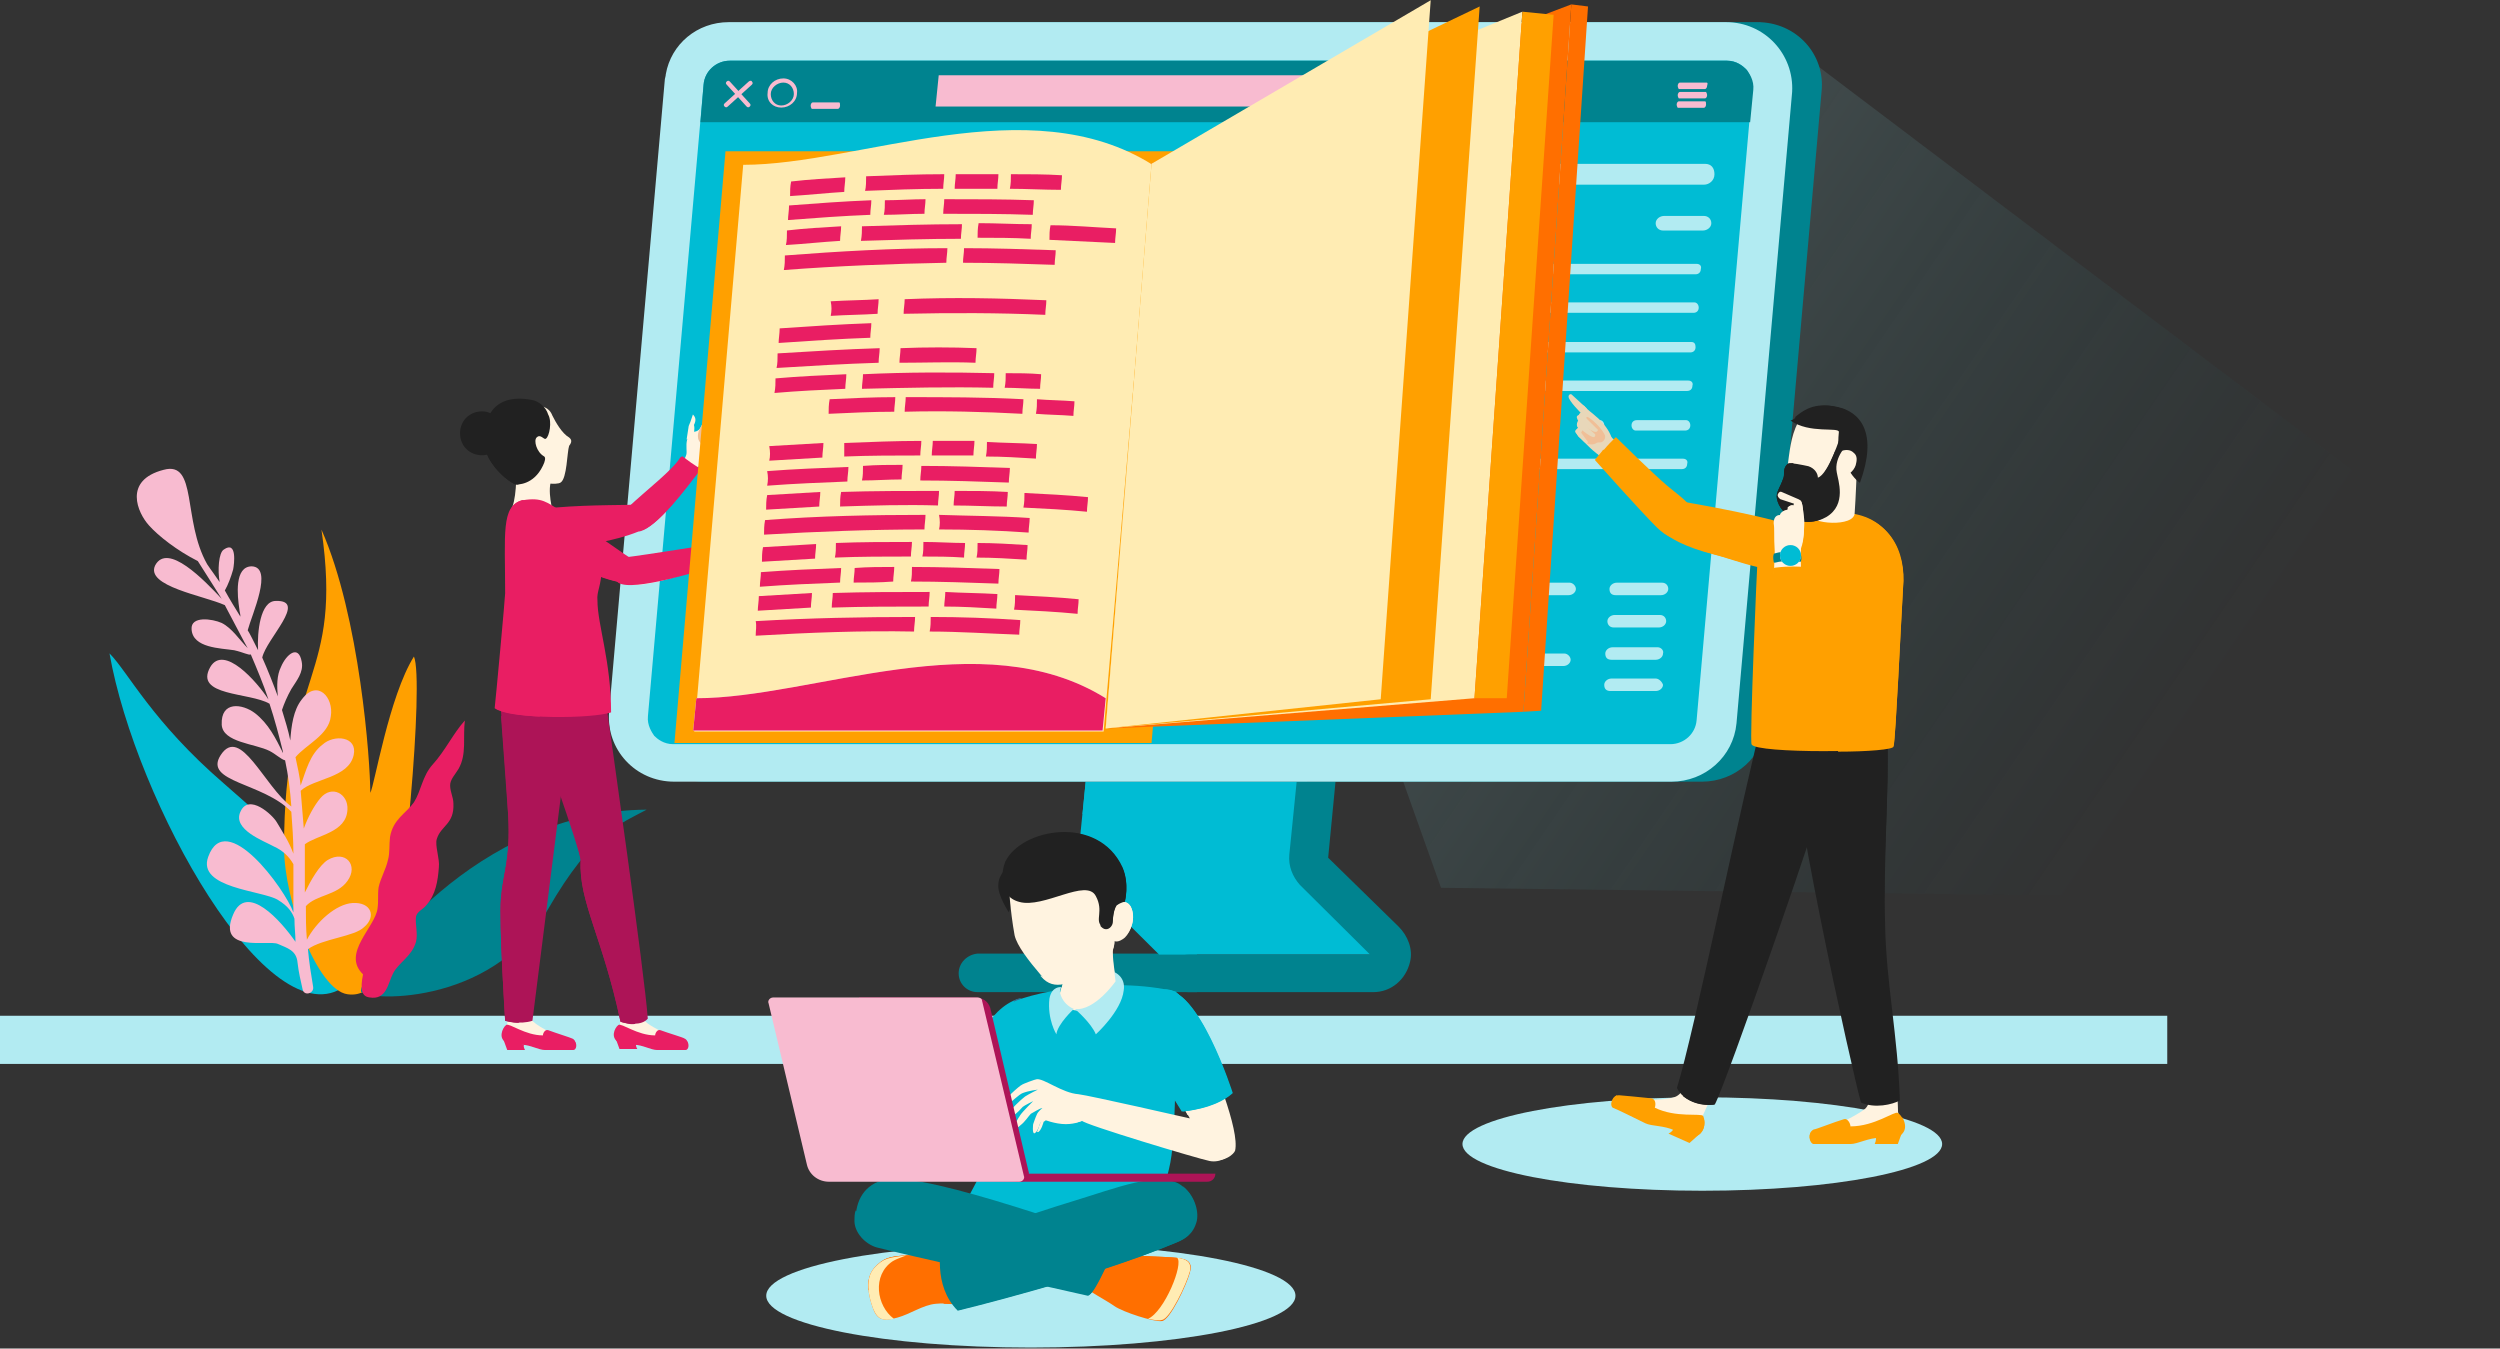 <?xml version="1.0" encoding="UTF-8"?>
<svg width="571px" height="308px" viewBox="0 0 571 308" version="1.1" xmlns="http://www.w3.org/2000/svg" xmlns:xlink="http://www.w3.org/1999/xlink">
    <rect x="0" y="0" width="571" height="308" fill="#333333" stroke="none"/>
    <!-- Generator: Sketch 64 (93537) - https://sketch.com -->
    <title>Illustration</title>
    <desc>Created with Sketch.</desc>
    <defs>
        <linearGradient x1="-24.28%" y1="33.287%" x2="60.623%" y2="64.642%" id="linearGradient-1">
            <stop stop-color="#FFFFFF" stop-opacity="0.3" offset="0%"></stop>
            <stop stop-color="#00838F" stop-opacity="0" offset="99.966%"></stop>
        </linearGradient>
    </defs>
    <g id="Landing" stroke="none" stroke-width="1" fill="none" fill-rule="evenodd">
        <g transform="translate(-92, -3689)" id="Banner-Bottom">
            <g transform="translate(92, 3689)">
                <g id="Content">
                    <g id="Illustration">
                        <rect id="Rectangle" fill="#B2EBF2" x="0" y="232" width="495" height="11"></rect>
                        <polygon id="Rectangle" fill-opacity="0.98" fill="url(#linearGradient-1)" points="401.834 5 669 207 329.127 202.772 296 109.758"></polygon>
                        <g id="Group" transform="translate(25, 107)">
                            <path d="M26.115,71.936 C9.74,57.802 4.283,46.544 0.01,42.232 C5.944,76.009 36.556,131.105 53.879,118.169 C66.457,109.066 48.66,91.579 26.115,71.936 Z" id="Path" fill="#00BCD4"></path>
                            <path d="M59.575,74.092 C59.575,66.906 57.203,33.849 48.422,13.965 C53.405,48.221 39.879,46.066 39.879,86.548 C39.879,98.765 47.473,119.127 54.355,120.085 C60.999,121.043 62.423,112.42 63.609,109.545 C67.169,101.88 71.916,48.221 69.542,42.951 C63.846,52.053 60.525,72.416 59.575,74.092 Z" id="Path" fill="#FFA000"></path>
                            <path d="M57.439,119.367 C57.439,121.523 87.103,123.439 100.155,100.682 C110.359,82.955 117.004,81.039 122.7,77.925 C83.781,78.165 57.677,113.858 57.439,119.367 Z" id="Path" fill="#00838F"></path>
                            <path d="M73.813,67.624 C71.441,70.26 71.204,73.614 69.542,76.248 C67.644,78.883 64.796,80.08 64.084,84.153 C63.846,86.07 64.084,87.746 63.609,89.423 C63.135,91.579 61.948,93.495 61.474,95.651 C61.237,97.328 61.474,98.765 61.237,100.443 C60.762,104.755 52.93,110.743 57.914,115.534 C57.203,119.127 57.677,120.565 59.338,120.804 C63.372,121.523 63.609,117.45 64.796,115.294 C65.982,112.899 69.068,111.462 70.017,108.109 C70.492,106.192 69.78,104.036 70.017,102.359 C70.255,101.161 71.678,100.682 72.39,99.723 C74.525,97.328 75,94.214 75.238,91.099 C75.475,89.184 74.288,86.07 74.763,84.632 C75.712,81.519 78.798,81.279 78.56,76.488 C78.56,75.05 77.611,73.373 77.848,71.936 C78.086,70.739 79.034,69.78 79.747,68.582 C81.646,65.229 80.696,61.397 81.171,57.564 C78.56,60.439 76.661,64.51 73.813,67.624 Z" id="Path" fill="#E91E63"></path>
                            <path d="M55.541,99.245 C51.744,99.485 47.235,103.557 45.099,107.629 C44.862,104.994 44.862,102.598 44.862,99.963 C47.235,97.328 51.981,97.568 54.355,94.214 C56.965,90.621 53.879,87.028 49.846,89.423 C47.947,90.621 46.048,93.974 44.625,96.849 L44.625,85.83 C47.473,83.674 54.117,83.195 54.355,77.925 C54.591,74.331 50.795,72.175 48.184,75.29 C46.761,76.967 45.336,79.602 44.387,82.237 C44.15,79.363 43.913,76.488 43.675,73.614 C46.761,70.739 54.591,70.739 55.778,65.468 C56.727,61.156 51.27,60.677 48.66,63.073 C45.812,65.229 44.862,69.062 43.675,72.416 C43.438,70.26 42.964,68.104 42.488,65.948 C44.862,63.073 50.083,60.917 50.558,56.605 C51.27,52.293 47.473,47.982 43.913,52.773 C42.014,55.168 41.539,58.761 41.302,62.115 C40.828,59.719 40.116,57.564 39.404,55.168 C39.879,53.731 40.591,52.053 41.539,50.377 C42.726,48.46 44.387,46.544 43.913,44.149 C43.2,40.076 40.353,42.472 39.167,45.346 C38.218,47.263 38.218,49.658 38.455,52.053 C37.505,49.419 36.082,45.826 34.895,43.191 C35.844,38.878 45.336,30.015 37.98,30.255 C34.421,30.255 33.708,37.442 33.945,41.514 C33.234,40.076 31.809,37.202 31.573,36.962 C32.522,33.369 37.505,22.589 32.522,22.35 C28.488,22.35 29.2,29.057 29.675,32.171 C29.675,32.651 29.912,33.129 29.912,33.849 C28.726,31.931 27.539,30.015 26.352,27.86 C27.064,26.661 27.776,24.746 28.25,23.069 C28.488,21.871 29.2,16.361 26.115,18.518 C24.928,19.236 24.691,23.308 25.165,25.944 C24.216,24.506 23.267,23.308 22.317,21.871 C16.622,11.81 20.182,-1.844 12.35,0.312 C3.096,2.707 6.418,10.133 9.028,13.007 C11.163,15.403 15.436,18.756 20.182,21.152 C21.131,22.589 25.165,29.057 25.64,29.776 C21.605,25.463 13.3,16.84 10.452,22.11 C8.08,26.902 21.605,29.057 26.352,31.213 C27.776,33.849 31.098,40.317 31.573,41.034 C29.675,39.119 28.014,36.483 25.64,35.285 C23.504,34.327 18.521,33.609 18.758,36.723 C18.996,41.034 25.402,41.034 28.488,41.514 C30.623,41.993 31.809,42.711 32.284,42.472 C33.708,45.826 35.132,49.179 36.319,52.773 C33.708,48.7 26.115,40.076 23.03,45.346 C19.233,52.053 32.047,51.095 36.556,53.731 C37.743,57.324 38.692,60.917 39.641,64.75 L39.641,64.99 C37.98,61.636 36.319,58.282 33.234,55.887 C30.386,53.731 25.402,53.012 25.64,58.522 C25.878,62.594 33.234,62.833 36.556,64.51 C37.98,65.229 39.167,66.426 40.116,66.666 C40.828,70.02 41.302,73.614 41.539,77.206 C35.37,72.655 29.912,58.522 25.402,65.468 C21.369,71.697 35.132,71.697 41.539,78.404 C41.777,81.519 42.014,84.872 42.014,87.986 C41.065,85.35 39.641,83.195 38.218,80.799 C37.269,79.123 31.809,74.092 29.912,78.404 C28.014,82.477 35.37,85.112 37.505,86.31 C39.641,87.267 41.065,88.704 42.014,90.382 L42.014,101.401 C40.116,96.131 26.589,77.446 22.554,88.704 C19.944,95.891 34.895,96.37 38.455,98.526 C40.828,99.963 41.777,101.401 42.251,102.838 C42.251,104.755 42.488,106.431 42.488,108.109 C39.167,103.317 31.335,94.453 28.25,101.88 C24.453,110.743 36.319,107.629 38.455,108.587 C40.591,109.545 42.726,110.024 42.964,112.899 C43.2,115.055 43.675,116.971 44.15,119.127 C44.625,120.565 46.761,119.845 46.523,118.409 C46.048,115.534 45.574,112.66 45.336,109.785 C48.66,107.389 56.016,106.91 58.152,104.755 C60.999,102.359 59.813,99.005 55.541,99.245 Z" id="Path" fill="#F8BBD0"></path>
                        </g>
                        <g id="Group" transform="translate(139, 5)">
                            <path d="M79.958,217.319 C79.958,219.699 81.876,221.603 84.274,221.603 L134.382,221.603 L134.382,212.798 L84.274,212.798 C81.876,213.036 79.958,214.94 79.958,217.319 Z" id="Path" fill="#00838F" fill-rule="nonzero"></path>
                            <path d="M159.557,173.534 L108.969,173.534 L107.291,190.192 C107.051,192.809 108.01,195.188 109.688,197.092 L125.751,213.036 L174.661,213.036 L158.598,193.999 L159.557,173.534 Z" id="Path_0" fill="#00BCD4" fill-rule="nonzero"></path>
                            <polygon id="Path_1" fill="#00BCD4" fill-rule="nonzero" points="108.25 180.911 159.317 180.911 159.557 173.534 108.969 173.534"></polygon>
                            <path d="M164.352,190.905 L166.03,173.534 L157.16,173.534 L155.481,190.192 C155.241,192.809 156.2,195.188 157.879,197.092 L173.942,213.036 L132.465,213.036 C130.068,213.036 128.149,214.94 128.149,217.319 C128.149,219.699 130.068,221.603 132.465,221.603 L174.661,221.603 C178.737,221.603 182.093,218.747 183.053,214.702 C183.772,211.846 182.573,208.753 180.415,206.61 L164.352,190.905 Z" id="Path_2" fill="#00838F" fill-rule="nonzero"></path>
                            <path d="M262.414,0.059 L34.645,0.059 C26.973,0.059 20.5,5.77 20.02,13.385 L7.313,157.59 C6.593,166.157 13.307,173.534 21.938,173.534 L249.705,173.534 C257.38,173.534 263.848,167.822 264.328,160.208 L277.036,16.003 C277.997,7.436 271.285,0.059 262.414,0.059 Z" id="Path_3" fill="#00838F" fill-rule="nonzero"></path>
                            <path d="M255.222,0.059 L27.452,0.059 C20.26,0.059 14.266,5.056 13.067,11.957 C13.067,12.433 12.827,12.909 12.827,13.385 L0.121,157.59 C-0.599,166.157 6.114,173.534 14.985,173.534 L242.752,173.534 C250.425,173.534 256.9,167.822 257.616,160.208 L270.324,16.003 C270.804,7.436 264.092,0.059 255.222,0.059 Z" id="Path_4" fill="#B2EBF2" fill-rule="nonzero"></path>
                            <path d="M255.458,8.864 L27.692,8.864 C24.575,8.864 21.938,11.244 21.698,14.337 L8.991,158.542 C8.752,160.684 9.95,162.35 10.43,163.064 C11.148,163.778 12.588,164.967 14.745,164.967 L242.512,164.967 C245.629,164.967 248.266,162.588 248.506,159.494 L261.217,15.288 C261.453,13.148 260.256,11.481 259.775,10.767 C259.058,10.053 257.616,8.864 255.458,8.864 Z" id="Path_5" fill="#00BCD4" fill-rule="nonzero"></path>
                            <path d="M255.458,8.864 L27.692,8.864 C24.575,8.864 21.938,11.244 21.698,14.337 L20.978,22.903 L260.736,22.903 L261.453,15.527 C261.689,13.385 260.492,11.72 260.011,11.006 C259.058,10.053 257.616,8.864 255.458,8.864 Z" id="Path_6" fill="#00838F"></path>
                            <polygon id="Path_7" fill="#F8BBD0" points="74.684 19.334 209.186 19.334 209.905 12.196 75.403 12.196"></polygon>
                            <path d="M27.692,13.623 C27.452,13.385 27.212,13.385 26.973,13.623 C26.733,13.861 26.733,14.099 26.973,14.337 L31.528,19.334 C31.768,19.573 32.008,19.573 32.247,19.334 C32.487,19.096 32.487,18.859 32.247,18.62 L27.692,13.623 Z" id="Path" fill="#F8BBD0"></path>
                            <path d="M32.008,13.623 L26.493,18.62 C26.254,18.859 26.254,19.096 26.493,19.334 C26.733,19.573 26.973,19.573 27.212,19.334 L32.727,14.337 C32.967,14.099 32.967,13.861 32.727,13.623 C32.727,13.385 32.247,13.385 32.008,13.623 Z" id="Path" fill="#F8BBD0"></path>
                            <path d="M39.919,12.909 C38.001,12.909 36.323,14.337 36.323,16.241 C36.083,18.144 37.522,19.573 39.44,19.573 C41.358,19.573 43.036,18.144 43.036,16.241 C43.277,14.575 41.837,12.909 39.919,12.909 Z M39.44,19.096 C38.001,19.096 37.042,17.907 37.042,16.478 C37.042,15.052 38.481,13.861 39.919,13.861 C41.358,13.861 42.317,15.052 42.317,16.478 C42.317,17.907 40.878,19.096 39.44,19.096 Z" id="Shape" fill="#F8BBD0"></path>
                            <path d="M52.626,18.382 L46.633,18.382 C46.393,18.382 46.154,18.751 46.154,19.121 C46.154,19.489 46.393,19.858 46.393,19.858 L52.387,19.858 C52.626,19.858 52.867,19.489 52.867,19.121 C52.867,18.751 52.867,18.382 52.626,18.382 Z" id="Path_8" fill="#F8BBD0"></path>
                            <path d="M250.425,18.144 L244.43,18.144 C244.19,18.144 243.951,18.513 243.951,18.882 C243.951,19.251 244.19,19.619 244.19,19.619 L250.184,19.619 C250.425,19.619 250.663,19.251 250.663,18.882 C250.663,18.513 250.663,18.144 250.425,18.144 Z" id="Path_9" fill="#F8BBD0"></path>
                            <path d="M250.663,16.003 L244.671,16.003 C244.43,16.003 244.19,16.372 244.19,16.74 C244.19,17.11 244.43,17.478 244.43,17.478 L250.425,17.478 C250.663,17.478 250.904,17.11 250.904,16.74 C250.904,16.372 250.663,16.003 250.663,16.003 Z" id="Path_10" fill="#F8BBD0"></path>
                            <path d="M250.663,13.861 L244.671,13.861 C244.43,13.861 244.19,14.23 244.19,14.598 C244.19,14.968 244.43,15.337 244.43,15.337 L250.425,15.337 C250.663,15.337 250.904,14.968 250.904,14.598 C251.143,13.861 250.904,13.861 250.663,13.861 Z" id="Path_11" fill="#F8BBD0"></path>
                            <g transform="translate(202.671, 32.355)" fill="#B2EBF2" id="Path">
                                <path d="M47.754,0.067 L2.439,0.067 C1.24,0.067 0.042,1.019 0.042,2.447 C0.042,3.637 1.002,4.826 2.2,4.826 L47.514,4.826 C48.714,4.826 49.912,3.875 49.912,2.447 C49.912,1.019 49.195,0.067 47.754,0.067 Z"></path>
                                <path d="M47.514,11.965 L38.403,11.965 C37.443,11.965 36.485,12.679 36.485,13.632 C36.485,14.583 37.204,15.297 38.163,15.297 L47.273,15.297 C48.233,15.297 49.195,14.583 49.195,13.632 C49.195,12.679 48.472,11.965 47.514,11.965 Z"></path>
                                <path d="M45.836,22.911 L12.269,22.911 C11.55,22.911 11.07,23.388 11.07,24.101 C11.07,24.815 11.55,25.292 12.03,25.292 L45.595,25.292 C46.315,25.292 46.794,24.815 46.794,24.101 C47.035,23.388 46.555,22.911 45.836,22.911 Z"></path>
                                <path d="M45.356,31.717 L11.79,31.717 C11.07,31.717 10.591,32.192 10.591,32.907 C10.591,33.621 11.07,34.096 11.55,34.096 L45.116,34.096 C45.836,34.096 46.315,33.621 46.315,32.907 C46.315,32.192 45.836,31.717 45.356,31.717 Z"></path>
                                <path d="M44.637,40.759 L11.07,40.759 C10.352,40.759 9.871,41.235 9.871,41.949 C9.871,42.663 10.352,43.139 10.831,43.139 L44.396,43.139 C45.116,43.139 45.595,42.663 45.595,41.949 C45.595,41.235 45.356,40.759 44.637,40.759 Z"></path>
                                <path d="M43.917,49.564 L10.352,49.564 C9.633,49.564 9.153,50.04 9.153,50.754 C9.153,51.467 9.633,51.943 10.112,51.943 L43.678,51.943 C44.396,51.943 44.877,51.467 44.877,50.754 C45.116,50.04 44.637,49.564 43.917,49.564 Z"></path>
                                <path d="M43.437,58.607 L32.17,58.607 C31.45,58.607 30.97,59.082 30.97,59.796 C30.97,60.509 31.45,60.986 31.929,60.986 L43.197,60.986 C43.917,60.986 44.396,60.509 44.396,59.796 C44.396,59.082 43.917,58.607 43.437,58.607 Z"></path>
                                <path d="M23.778,58.607 L21.141,58.607 C20.421,58.607 19.942,59.082 19.942,59.796 C19.942,60.509 20.421,60.986 20.901,60.986 L23.538,60.986 C24.257,60.986 24.737,60.509 24.737,59.796 C24.737,59.082 24.257,58.607 23.778,58.607 Z"></path>
                                <path d="M42.718,67.41 L9.153,67.41 C8.434,67.41 7.954,67.887 7.954,68.6 C7.954,69.314 8.434,69.79 8.913,69.79 L42.479,69.79 C43.197,69.79 43.678,69.314 43.678,68.6 C43.917,67.887 43.437,67.41 42.718,67.41 Z"></path>
                                <path d="M36.485,117.62 L26.415,117.62 C25.456,117.62 24.737,118.334 24.737,119.049 C24.737,120 25.216,120.476 26.175,120.476 L36.485,120.476 C37.443,120.476 38.163,119.763 38.163,119.049 C37.924,118.334 37.204,117.62 36.485,117.62 Z"></path>
                                <path d="M36.964,110.482 L26.655,110.482 C25.696,110.482 24.976,111.196 24.976,111.909 C24.976,112.862 25.456,113.338 26.415,113.338 L36.485,113.338 C37.443,113.338 38.163,112.623 38.163,111.909 C38.403,111.196 37.683,110.482 36.964,110.482 Z"></path>
                                <path d="M37.443,103.106 L27.134,103.106 C26.175,103.106 25.456,103.819 25.456,104.533 C25.456,105.246 25.936,105.961 26.895,105.961 L37.204,105.961 C38.163,105.961 38.882,105.246 38.882,104.533 C38.882,103.819 38.403,103.106 37.443,103.106 Z"></path>
                                <path d="M37.924,95.728 L27.614,95.728 C26.655,95.728 25.936,96.443 25.936,97.156 C25.936,98.108 26.415,98.584 27.374,98.584 L37.683,98.584 C38.642,98.584 39.362,97.87 39.362,97.156 C39.362,96.443 38.882,95.728 37.924,95.728 Z"></path>
                                <path d="M16.825,95.728 L10.112,95.728 C9.153,95.728 8.434,96.443 8.434,97.156 C8.434,98.108 8.913,98.584 9.871,98.584 L16.585,98.584 C17.544,98.584 18.264,97.87 18.264,97.156 C18.264,96.443 17.544,95.728 16.825,95.728 Z"></path>
                                <path d="M15.625,111.909 L8.913,111.909 C7.954,111.909 7.235,112.623 7.235,113.338 C7.235,114.289 7.714,114.765 8.673,114.765 L15.387,114.765 C16.346,114.765 17.065,114.052 17.065,113.338 C17.065,112.623 16.346,111.909 15.625,111.909 Z"></path>
                            </g>
                        </g>
                        <g id="Group" transform="translate(105, 91)">
                            <g transform="translate(9.519, 137.329)" id="Path">
                                <path d="M39.668,8.632 C37.272,7.678 33.918,6.007 32.96,5.051 C32.241,4.335 32.241,3.38 32.001,2.425 C31.283,2.664 30.324,2.902 29.606,2.902 C28.648,2.902 27.929,2.664 27.21,2.425 C27.21,3.857 27.21,5.29 26.971,6.722 C26.971,7.439 26.731,8.155 26.971,8.632 C27.449,9.349 28.408,9.587 29.366,9.587 C31.523,9.587 33.439,9.826 35.595,10.065 C37.272,10.303 39.189,10.543 40.866,9.826 C41.105,9.826 41.585,9.349 41.585,9.11 C40.866,9.11 40.387,8.872 39.668,8.632 Z" fill="#FFF3E0"></path>
                                <path d="M39.668,8.632 C38.71,8.632 37.991,8.872 37.272,8.872 C33.918,8.632 30.565,6.484 29.606,3.142 C28.648,3.142 27.929,2.902 27.21,2.664 C27.21,4.096 27.21,5.529 26.971,6.961 C26.971,7.678 26.731,8.393 26.971,8.872 C27.449,9.587 28.408,9.826 29.366,9.826 C31.523,9.826 33.439,10.065 35.595,10.303 C37.272,10.543 39.189,10.781 40.866,10.065 C41.105,10.065 41.585,9.587 41.585,9.349 C40.866,9.11 40.387,8.872 39.668,8.632 Z" fill="#FFF3E0"></path>
                                <path d="M41.824,8.872 C41.585,8.632 38.23,7.678 36.314,6.961 C35.595,6.722 35.116,7.678 35.116,8.155 C31.043,8.155 27.449,5.29 26.731,5.767 C25.773,6.484 24.815,8.872 26.971,9.826 C27.21,10.065 27.929,10.065 30.085,10.065 C32.001,10.065 33.918,11.258 35.355,11.258 L41.824,11.258 C42.543,11.497 43.022,9.349 41.824,8.872 Z" fill="#E91E63"></path>
                                <path d="M41.105,10.065 C38.47,10.543 35.355,9.826 32.721,9.349 C30.085,8.872 28.168,8.155 26.251,6.961 C25.773,7.916 25.773,9.349 27.21,10.065 C27.449,10.303 28.168,10.303 30.324,10.303 C32.241,10.303 34.158,11.497 35.595,11.497 L42.064,11.497 C42.783,11.497 43.022,10.065 42.303,9.349 C42.064,9.587 41.585,9.826 41.105,10.065 Z" fill="#E91E63"></path>
                                <path d="M30.804,10.065 L26.012,8.632 L26.971,11.258 L31.043,11.258 C31.043,11.258 30.565,10.543 30.804,10.065 Z" fill="#E91E63"></path>
                                <path d="M30.193,2.186 C28.212,2.186 28.212,5.516 30.193,2.186 C28.212,5.516 28.212,2.186 30.193,2.186 Z" fill="#D0AECF" fill-rule="nonzero"></path>
                                <path d="M7.325,5.051 C6.127,4.096 6.606,1.948 6.367,0.754 C6.367,-0.679 1.575,0.515 1.575,0.754 C1.336,2.902 1.575,4.813 1.097,6.961 C1.097,7.678 0.857,8.393 1.097,8.872 C1.575,9.587 2.534,9.826 3.492,9.826 C5.648,9.826 7.565,10.065 9.722,10.065 C11.398,10.303 13.315,10.543 14.992,9.826 C15.231,9.826 15.711,9.349 15.711,9.11 C13.554,8.872 8.523,6.245 7.325,5.051 Z" fill="#FFF3E0" fill-rule="nonzero"></path>
                                <path d="M3.732,0.515 C3.732,0.277 3.972,0.277 3.972,0.037 C2.774,0.277 1.816,0.515 1.816,0.754 C1.575,2.902 1.816,4.813 1.336,6.961 C1.336,7.678 1.097,8.393 1.336,8.872 C1.816,9.587 2.774,9.826 3.732,9.826 C5.648,9.826 7.565,10.065 9.481,10.065 C5.648,8.393 1.816,4.813 3.732,0.515 Z" fill="#FFF3E0" fill-rule="nonzero"></path>
                                <path d="M16.19,8.872 C15.711,8.632 12.596,7.678 10.68,6.961 C9.961,6.722 9.481,7.678 9.481,8.155 C5.409,8.155 1.816,5.29 1.097,5.767 C0.139,6.484 -0.82,9.11 1.336,9.826 C1.575,10.065 2.294,10.065 4.45,10.065 C6.367,10.065 8.284,11.258 9.722,11.258 L16.19,11.258 C16.909,11.497 17.388,9.349 16.19,8.872 Z" fill="#E91E63" fill-rule="nonzero"></path>
                                <path d="M15.231,9.826 C14.034,10.065 12.836,10.065 11.877,9.826 C11.159,9.587 6.367,9.11 4.93,8.872 C3.252,8.872 1.575,7.916 0.857,6.484 C0.139,7.439 0.139,9.11 1.575,10.065 C1.816,10.303 2.534,10.303 4.69,10.303 C6.606,10.303 8.523,11.497 9.961,11.497 L16.428,11.497 C17.148,11.497 17.388,10.065 16.669,9.349 C16.19,9.587 15.711,9.826 15.231,9.826 Z" fill="#E91E63" fill-rule="nonzero"></path>
                                <path d="M0.377,8.872 L1.336,11.497 L5.409,11.497 C5.409,11.497 4.93,10.781 5.169,10.303 L0.377,8.872 Z" fill="#E91E63" fill-rule="nonzero"></path>
                            </g>
                            <path d="M21.875,24.919 C19.24,25.157 17.563,27.545 17.803,30.171 C18.042,32.559 20.438,34.23 22.834,33.99 C28.344,33.513 36.729,32.081 42,29.694 L41.041,24.201 C38.645,24.441 30.5,24.201 21.875,24.919 Z" id="Path" fill="#E91E63"></path>
                            <path d="M58.291,7.729 C58.53,7.251 58.53,6.535 57.811,6.296 C58.052,5.82 57.571,5.341 57.093,5.341 C57.571,4.386 58.052,3.67 57.333,3.431 C56.853,3.431 55.416,5.82 54.937,6.774 C53.979,8.206 53.02,7.012 52.302,8.445 C51.583,9.877 51.821,11.071 51.821,12.265 C51.821,13.22 51.343,13.697 51.104,14.175 C49.427,17.04 44.156,21.099 39.604,25.157 C38.167,26.59 39.843,30.171 41.281,29.931 C45.114,29.694 51.821,18.95 54.696,15.369 C56.613,12.742 57.571,10.832 58.291,9.877 C59.01,8.922 59.01,8.206 58.291,7.729 Z" id="Path" fill="#FFF3E0"></path>
                            <path d="M58.291,7.729 C58.53,7.251 58.53,6.535 57.811,6.296 C58.052,5.82 57.571,5.341 57.093,5.341 C57.571,4.386 58.052,3.67 57.333,3.431 C56.853,3.431 55.416,5.82 54.937,6.774 C54.458,7.49 53.738,9.639 55.655,10.594 C56.853,11.31 58.052,10.355 58.53,10.116 C59.01,8.922 59.01,8.206 58.291,7.729 Z" id="Path" fill="#F0BF97"></path>
                            <path d="M50.385,13.459 C48.708,16.324 42.718,20.86 38.406,24.919 C36.968,26.351 39.365,30.171 41.041,30.171 C44.874,29.931 52.302,19.666 55.177,16.085 C53.979,15.607 51.821,13.936 50.863,13.22 C50.624,13.22 50.624,13.459 50.385,13.459 Z" id="Path" fill="#E91E63"></path>
                            <path d="M52.541,17.995 C49.427,20.621 43.916,25.395 40.802,27.545 C37.209,30.171 34.334,29.454 30.261,29.931 C25.947,30.41 22.834,32.796 19,32.559 C19.959,33.99 21.396,34.23 22.834,34.23 C27.864,33.752 35.531,32.559 40.802,30.41 C43.916,30.171 49.666,23.247 53.02,18.711 C53.499,17.995 52.78,17.517 52.541,17.995 Z" id="Path" fill="#E91E63"></path>
                            <path d="M53.26,3.67 C52.78,5.103 52.541,5.82 52.302,6.296 L51.821,9.4 L53.26,8.445 C53.499,7.967 53.738,7.012 53.499,6.057 C53.979,5.103 53.979,4.386 53.26,3.67 Z" id="Path" fill="#FFF3E0"></path>
                            <path d="M21.157,18.234 C22.355,16.324 19.48,14.891 17.084,13.936 C15.886,13.459 14.449,12.981 13.011,12.504 C12.771,12.504 12.533,12.265 12.293,12.504 C12.053,12.742 12.293,13.22 12.293,13.459 C13.251,15.369 13.011,22.054 12.053,24.68 C12.053,24.919 21.396,26.351 21.396,26.351 C21.396,26.351 19.719,20.621 21.157,18.234 Z" id="Path" fill="#FFF3E0" fill-rule="nonzero"></path>
                            <path d="M18.282,14.652 C17.084,14.175 14.209,12.742 13.251,12.504 C13.011,12.504 12.771,12.265 12.533,12.504 C12.293,12.742 12.533,13.22 12.533,13.459 C13.491,15.369 13.251,22.054 12.293,24.68 C12.293,24.919 16.844,25.395 19.48,25.874 C18.282,23.964 17.324,17.517 18.282,14.652 Z" id="Path" fill="#FFF3E0" fill-rule="nonzero"></path>
                            <path d="M24.99,8.922 C23.313,7.967 21.875,5.341 21.157,3.909 C19.719,0.09 13.969,1.761 12.053,5.58 C11.094,7.729 11.335,10.116 11.813,12.265 C12.533,15.13 14.449,17.756 17.084,18.711 C18.042,19.189 22.115,19.905 23.073,19.189 C24.511,18.234 24.511,12.265 24.99,10.832 C25.947,9.639 25.23,9.161 24.99,8.922 Z" id="Path" fill="#FFF3E0" fill-rule="nonzero"></path>
                            <path d="M16.366,0.327 C7.261,-1.344 5.345,5.103 5.585,9.877 C5.824,14.652 10.855,18.95 12.771,19.666 C13.011,19.666 16.844,19.905 19,15.369 C19.48,14.414 19.719,13.459 19.24,13.22 C17.563,12.265 16.844,9.639 17.563,8.922 C18.521,7.967 19.24,9.639 19.719,9.161 C20.438,8.684 21.157,5.341 20.199,3.67 C19.719,1.999 18.042,0.567 16.366,0.327 Z" id="Path" fill="#212121" fill-rule="nonzero"></path>
                            <path d="M11.335,11.549 C11.335,10.832 12.053,9.161 12.053,8.445 C12.771,5.103 9.896,2.476 7.021,4.148 C5.345,5.103 4.146,10.832 7.741,15.369 C8.938,17.04 11.813,19.666 13.251,19.666 C14.688,19.427 11.094,14.652 11.335,11.549 Z" id="Path" fill="#212121" fill-rule="nonzero"></path>
                            <path d="M5.105,2.955 C2.23,2.955 0.074,5.103 0.074,7.967 C0.074,10.832 2.23,12.981 5.105,12.981 C7.98,12.981 8.938,10.832 8.938,7.967 C8.938,5.103 7.98,2.955 5.105,2.955 Z" id="Path" fill="#212121" fill-rule="nonzero"></path>
                            <path d="M11.094,95.587 C11.574,105.614 9.896,108.24 9.418,114.209 C8.938,119.939 10.376,142.142 10.376,142.142 C10.376,142.142 13.73,143.097 16.605,142.142 L25.947,68.37 L9.178,66.699 C8.938,66.699 10.616,85.559 11.094,95.587 Z" id="Path" fill="#AD1457" fill-rule="nonzero"></path>
                            <path d="M9.418,72.429 C9.896,78.875 10.616,89.141 11.094,95.587 C11.574,105.614 9.896,108.24 9.418,114.209 C8.938,119.939 10.376,142.142 10.376,142.142 C10.376,142.142 11.813,142.62 13.491,142.62 C12.771,134.502 11.574,126.624 14.688,119.939 C15.646,117.79 16.125,111.344 16.125,108.717 C16.125,103.465 14.688,94.393 16.844,86.992 C17.324,85.559 17.563,80.307 17.803,75.77 C14.209,75.532 11.335,74.339 9.418,72.429 Z" id="Path" fill="#AD1457" fill-rule="nonzero"></path>
                            <path d="M15.886,68.609 C15.646,69.564 15.886,70.996 16.366,72.19 C17.563,75.294 27.625,103.227 27.625,105.614 C27.146,114.925 32.656,123.042 36.729,142.38 C38.406,142.858 41.52,143.336 42.958,141.664 C42.24,131.398 34.334,76.01 33.375,69.325 C33.136,69.086 20.678,70.519 15.886,68.609 Z" id="Path" fill="#AD1457" fill-rule="nonzero"></path>
                            <path d="M36.49,122.565 C35.292,119.461 32.178,112.537 31.459,109.195 C30.739,105.136 30.979,93.199 30.261,89.38 C29.782,86.753 29.542,84.127 28.344,81.74 C27.625,80.546 26.667,79.591 25.947,78.397 L25.469,78.397 C22.115,78.397 19.719,77.442 17.803,75.77 C20.917,84.127 27.864,103.465 27.625,105.614 C27.146,114.925 32.656,123.042 36.729,142.38 C37.687,142.62 38.885,143.097 40.083,142.858 C39.125,139.755 38.885,135.457 38.406,132.592 C37.687,129.011 37.687,126.146 36.49,122.565 Z" id="Path" fill="#AD1457" fill-rule="nonzero"></path>
                            <path d="M32.417,38.526 C32.417,35.901 26.667,27.784 23.313,25.874 C19.959,23.725 18.761,22.531 14.449,23.247 C9.658,24.201 10.616,30.887 10.616,44.495 C10.616,45.45 8.46,68.847 8.219,70.757 C12.053,73.384 30.261,73.145 34.573,71.712 C34.573,60.014 31.459,51.659 31.459,46.166 C31.219,44.019 32.417,42.824 32.417,38.526 Z" id="Path" fill="#E91E63" fill-rule="nonzero"></path>
                            <path d="M14.209,23.247 C9.418,24.68 10.376,30.887 10.376,44.495 C10.376,45.45 8.219,68.847 7.98,70.757 C9.658,71.951 13.73,72.429 18.282,72.667 C18.282,67.415 14.449,65.266 14.449,60.73 C14.449,57.865 18.042,54.761 17.803,52.374 C17.324,48.077 16.366,37.095 18.282,30.648 C18.761,28.739 15.646,22.77 14.209,23.247 Z" id="Path" fill="#E91E63" fill-rule="nonzero"></path>
                            <path d="M17.803,28.5 C16.605,30.648 17.324,33.275 19.48,34.469 C24.271,37.334 31.698,41.154 37.448,42.108 L40.083,37.095 C37.687,35.901 31.459,30.887 24.032,26.59 C21.636,25.635 19,26.351 17.803,28.5 Z" id="Path" fill="#E91E63"></path>
                            <path d="M64.759,30.41 C63.083,30.887 64.041,29.216 62.603,29.694 C61.166,30.41 59.968,31.365 59.01,33.036 C58.53,33.752 45.354,36.378 39.125,37.095 C36.968,37.334 36.25,41.154 37.687,42.108 C41.041,44.256 54.937,38.766 59.249,37.572 C62.363,36.617 64.28,35.661 65.478,35.424 C66.676,35.184 67.155,34.707 66.676,33.752 C67.155,33.513 67.634,32.796 67.155,32.319 C67.874,32.081 67.874,31.365 67.394,30.887 C68.353,30.41 69.311,30.171 68.832,29.454 C68.592,28.977 65.958,30.171 64.759,30.41 Z" id="Path" fill="#FFF3E0"></path>
                            <path d="M37.209,36.378 C35.052,36.617 34.812,41.154 36.25,42.108 C39.604,44.256 55.177,39.243 59.488,38.049 C58.769,37.095 58.052,34.469 57.811,33.275 C57.571,33.275 43.197,35.661 37.209,36.378 Z" id="Path" fill="#E91E63"></path>
                            <path d="M58.53,36.14 C53.499,39.005 44.395,40.914 38.885,39.482 C38.406,39.482 36.49,38.766 36.25,38.526 C36.01,38.526 36.01,38.288 35.77,38.288 C30.02,35.901 22.834,33.275 18.761,28.5 C18.761,28.26 17.084,26.112 16.844,26.112 C16.605,26.351 17.803,28.022 17.563,28.5 C16.366,30.648 17.084,33.275 19.24,34.469 C23.553,37.095 30.5,40.676 36.01,41.87 C39.365,44.019 54.937,39.005 59.249,37.811 C59.01,37.572 58.769,36.855 58.53,36.14 Z" id="Path" fill="#E91E63"></path>
                            <path d="M62.842,28.977 L60.446,31.604 L62.363,31.365 C62.842,31.125 63.561,30.41 64.041,29.454 C65.238,28.977 65.478,28.26 65.238,27.306 C64.041,28.26 63.321,28.5 62.842,28.977 Z" id="Path" fill="#FFF3E0"></path>
                        </g>
                        <g id="Group" transform="translate(334, 90)">
                            <g id="Oval" transform="translate(0.026, 160.549)" fill="#B2EBF2">
                                <ellipse cx="54.781" cy="10.747" rx="54.777" ry="10.669"></ellipse>
                            </g>
                            <path d="M77.838,31.18 C72.788,28.335 51.407,24.779 48.764,24.305 C45.16,23.831 44.439,29.758 45.641,31.18 C47.082,32.84 50.926,34.973 57.413,36.633 C62.458,37.818 72.308,42.323 75.675,38.53 C77.838,36.159 83.119,34.262 77.838,31.18 Z" id="Path_12" fill="#FFA000" fill-rule="nonzero"></path>
                            <path d="M64.14,33.076 C59.095,31.891 57.173,27.862 52.127,29.995 C49.724,31.18 44.92,30.469 45.881,31.417 C47.322,33.076 52.848,35.211 57.653,36.633 C66.302,39.004 70.866,41.138 73.993,38.53 C75.675,36.87 71.588,34.736 64.14,33.076 Z" id="Path_13" fill="#FFA000" fill-rule="nonzero"></path>
                            <path d="M33.868,9.368 C33.148,7.709 31.705,6.05 30.505,5.102 C29.784,4.39 28.342,3.441 27.862,2.73 C27.382,2.256 26.661,3.441 27.141,4.153 C26.661,4.39 26.18,5.337 26.661,5.812 C26.18,6.286 25.939,7.235 26.421,7.709 C25.7,8.182 25.939,9.131 26.661,9.843 C27.622,10.554 28.342,11.74 30.745,13.637 C31.225,13.872 31.705,14.821 32.187,15.058 C32.667,14.11 35.07,11.74 35.79,11.265 C35.31,10.792 34.108,10.316 33.868,9.368 Z" id="Path_14" fill="#E8D7B9"></path>
                            <path d="M28.342,5.337 C28.342,6.523 27.382,8.895 26.421,9.606 C26.901,9.843 27.141,10.316 27.862,10.792 C28.583,11.502 29.544,11.74 30.505,11.265 C30.745,11.027 31.225,11.027 31.705,11.027 C32.427,10.792 32.907,9.843 32.427,9.131 C31.466,7.235 28.342,4.626 28.342,5.337 Z" id="Path_15" fill="#F0BF97"></path>
                            <path d="M46.842,20.986 C43.719,18.378 35.07,9.843 35.07,9.843 C35.07,9.843 32.907,11.74 30.505,15.058 C30.505,15.058 40.836,26.676 44.68,30.469 C50.446,36.397 53.809,29.758 53.088,27.386 C52.368,25.017 48.764,22.645 46.842,20.986 Z" id="Path_16" fill="#FFA000" fill-rule="nonzero"></path>
                            <path d="M32.187,12.688 C31.705,13.399 30.985,14.11 30.265,15.058 C30.265,15.058 40.595,26.676 44.439,30.469 C49.244,35.211 53.088,32.84 53.088,29.521 C49.244,26.676 44.199,25.49 38.914,20.748 C36.991,19.089 34.108,13.872 32.187,12.688 Z" id="Path_17" fill="#FFA000" fill-rule="nonzero"></path>
                            <path d="M99.215,157.546 C99.215,157.308 93.208,155.649 93.208,157.546 C93.208,159.205 93.453,161.813 92.008,163.236 C90.326,164.658 83.837,167.977 80.956,168.452 C80.719,168.926 81.201,169.163 81.683,169.4 C83.837,170.112 86.245,169.874 88.409,169.636 C91.045,169.4 93.689,169.163 96.334,169.163 C97.534,169.163 98.979,169.163 99.461,167.977 C99.934,167.267 99.697,166.318 99.697,165.37 C99.215,162.761 99.461,160.153 99.215,157.546 Z" id="Path" fill="#FFF3E0"></path>
                            <path d="M99.215,157.546 C99.215,157.308 97.779,156.835 96.334,156.835 C96.334,157.071 96.571,157.308 96.571,157.308 C98.979,162.998 93.935,167.267 89.127,169.4 C91.526,169.163 93.935,168.926 96.334,168.926 C97.534,168.926 98.979,168.926 99.461,167.74 C99.934,167.029 99.697,166.081 99.697,165.132 C99.215,162.761 99.461,160.153 99.215,157.546 Z" id="Path" fill="#FFF3E0"></path>
                            <path d="M99.461,164.184 C98.734,163.71 94.171,167.267 88.645,167.267 C88.645,166.555 87.927,165.37 87.2,165.607 C84.8,166.318 80.719,167.977 80.238,167.977 C78.793,168.688 79.274,171.06 80.238,171.06 L88.645,171.06 C90.326,171.06 92.726,169.636 95.371,169.636 C98.252,169.636 98.979,169.636 99.461,169.4 C101.86,168.215 100.897,165.132 99.461,164.184 Z" id="Path" fill="#FFA000"></path>
                            <path d="M94.889,168.215 C92.971,168.215 86.964,168.926 86,169.4 C84.564,169.874 82.882,169.874 81.683,169.4 C80.956,169.163 80.474,168.926 79.756,168.452 C78.793,169.4 79.52,171.297 80.238,171.297 L88.645,171.297 C90.326,171.297 92.726,169.874 95.371,169.874 C98.252,169.874 98.979,169.874 99.461,169.636 C101.615,168.688 101.379,166.555 100.415,165.132 C99.215,167.029 97.298,167.977 94.889,168.215 Z" id="Path" fill="#FFA000"></path>
                            <path d="M94.171,171.297 L99.461,171.297 L100.661,167.977 L94.408,169.636 C94.653,170.349 94.171,171.297 94.171,171.297 Z" id="Path" fill="#FFA000"></path>
                            <path d="M51.886,156.123 C51.167,157.546 50.205,160.153 48.284,160.628 C46.12,161.339 38.914,161.577 36.031,160.628 C35.79,160.865 36.031,161.577 36.271,161.813 C37.953,163.473 40.115,164.184 42.277,164.895 C44.68,165.843 47.082,166.791 49.485,167.977 C50.446,168.452 51.886,168.926 52.848,168.215 C53.569,167.74 53.809,166.791 54.05,166.081 C55.01,163.71 56.212,161.339 57.173,158.732 C57.653,158.494 52.848,154.463 51.886,156.123 Z" id="Path" fill="#FFF3E0"></path>
                            <path d="M55.251,156.835 L55.251,157.546 C55.01,163.71 48.524,165.37 42.998,165.37 C45.401,166.318 47.563,167.029 49.724,168.215 C50.686,168.688 52.127,169.163 53.088,168.452 C53.809,167.977 54.05,167.029 54.29,166.318 C55.251,163.946 56.451,161.577 57.413,158.968 C57.653,158.494 56.451,157.546 55.251,156.835 Z" id="Path" fill="#FFF3E0"></path>
                            <path d="M43.959,162.998 C44.199,162.287 44.199,161.101 43.237,160.865 C40.836,160.628 36.271,160.153 35.79,160.153 C34.108,160.153 33.628,162.525 34.349,162.998 C35.07,163.236 39.394,165.37 41.797,166.555 C43.237,167.267 46.12,167.029 48.524,168.215 C51.167,169.4 51.886,169.636 52.368,169.636 C55.251,169.636 55.731,166.555 55.01,164.895 C54.53,164.184 48.764,165.37 43.959,162.998 Z" id="Path" fill="#FFA000"></path>
                            <path d="M49.003,166.555 C47.322,165.843 41.556,163.946 40.595,163.71 C39.154,163.473 37.712,162.761 36.511,161.813 C36.031,161.339 35.55,160.865 35.31,160.153 C34.108,160.628 33.868,162.525 34.349,162.761 L41.797,166.318 C43.237,167.029 46.12,166.791 48.524,167.977 C51.167,169.163 51.886,169.4 52.368,169.4 C54.77,169.4 55.49,167.503 55.251,165.843 C53.329,167.267 51.167,167.503 49.003,166.555 Z" id="Path" fill="#FFA000"></path>
                            <path d="M47.082,168.926 C47.082,168.926 51.886,171.06 51.886,171.06 L54.53,168.688 L48.284,167.74 C48.043,168.452 47.082,168.926 47.082,168.926 Z" id="Path" fill="#FFA000"></path>
                            <path d="M68.705,73.856 C64.38,89.74 52.848,146.403 49.003,158.494 C50.446,161.339 54.05,162.761 57.653,162.287 C60.056,158.02 81.919,95.43 86.245,80.019 C86.245,79.308 73.269,74.329 68.705,73.856 Z" id="Path_18" fill="#212121" fill-rule="nonzero"></path>
                            <path d="M78.556,76.701 C76.393,84.05 78.556,92.822 73.512,98.749 C70.386,102.306 70.386,107.996 70.386,112.737 C70.386,116.531 69.425,120.561 67.503,123.88 C65.341,127.199 63.419,129.57 62.699,133.601 C62.217,137.631 60.536,143.558 59.575,147.588 C58.134,154.938 53.329,153.752 50.446,160.391 C52.368,161.813 54.77,162.525 57.413,162.287 C59.816,158.02 81.683,95.43 86,80.019 C86,79.782 82.637,78.122 78.556,76.701 Z" id="Path_19" fill="#212121" fill-rule="nonzero"></path>
                            <path d="M97.052,78.122 C93.453,77.411 77.593,75.515 75.911,78.834 C73.269,84.05 89.363,156.123 91.045,161.813 C94.171,163.236 98.252,162.287 99.934,161.339 C99.461,146.403 96.816,134.549 96.571,121.509 C96.098,106.099 97.534,89.977 97.052,78.122 Z" id="Path_20" fill="#212121" fill-rule="nonzero"></path>
                            <path d="M97.052,78.122 C95.853,77.886 93.208,77.174 90.326,76.701 C91.526,78.36 91.526,88.317 91.29,89.265 C90.808,96.141 93.689,103.491 93.453,105.151 C92.253,113.922 94.171,119.612 94.171,122.221 C94.171,125.066 92.726,130.518 93.453,137.156 C93.935,140.713 96.098,147.588 97.052,151.145 C97.534,153.042 96.098,159.916 96.334,162.287 C97.534,162.05 98.734,161.577 99.697,161.339 C99.215,146.403 96.571,134.549 96.334,121.509 C96.098,106.099 97.534,89.977 97.052,78.122 Z" id="Path_21" fill="#212121" fill-rule="nonzero"></path>
                            <path d="M85.282,27.15 C80.238,27.15 68.224,27.624 67.503,36.159 C67.263,39.715 65.582,79.071 66.063,80.019 C67.023,82.153 98.016,81.916 98.497,80.256 C98.979,78.36 100.179,52.043 100.661,43.983 C101.379,36.397 98.016,27.15 85.282,27.15 Z" id="Path_22" fill="#FFA000" fill-rule="nonzero"></path>
                            <path d="M71.107,59.393 C70.386,62.949 75.43,63.186 77.111,62.712 C79.274,62.001 82.882,59.393 86.727,53.703 C93.453,43.983 95.134,41.138 95.134,41.138 L85.764,34.973 C85.519,35.211 71.829,55.837 71.107,59.393 Z" id="Path_23" fill="#FFA000" fill-rule="nonzero"></path>
                            <path d="M71.829,62.001 C73.269,63.186 75.911,63.186 76.875,62.949 C79.038,62.238 82.637,59.63 86.482,53.94 C93.208,44.22 94.889,41.375 94.889,41.375 L93.935,36.159 C92.253,43.508 80.474,56.785 71.829,62.001 Z" id="Path_24" fill="#FFA000" fill-rule="nonzero"></path>
                            <path d="M85.282,27.15 C84.082,27.15 82.637,27.386 80.956,27.862 C89.127,30.707 97.779,32.84 96.816,41.849 C96.571,44.456 92.49,53.466 92.253,56.074 C92.008,60.578 95.371,60.578 93.453,63.186 C91.045,66.506 90.326,65.557 89.363,67.928 C88.163,71.011 93.935,71.721 92.49,75.515 C90.808,79.546 87.2,78.597 85.764,81.679 C92.49,81.679 98.497,81.205 98.497,80.494 C98.979,78.597 100.179,52.281 100.661,44.22 C101.379,36.397 97.298,26.438 85.282,27.15 Z" id="Path_25" fill="#FFA000" fill-rule="nonzero"></path>
                            <path d="M82.882,21.459 C82.637,23.831 79.274,24.779 79.274,27.386 C79.274,29.758 89.608,30.469 89.608,27.15 C89.845,23.831 90.09,17.43 90.09,17.43 C90.09,17.43 83.119,19.089 82.882,21.459 Z" id="Path_26" fill="#FFF3E0" fill-rule="nonzero"></path>
                            <path d="M88.645,6.523 C87.682,5.337 86,4.626 84.319,4.39 C82.637,4.153 80.956,4.39 79.52,4.626 C78.311,4.864 77.356,5.337 76.629,6.523 C74.948,9.843 74.712,13.399 74.23,16.955 C73.993,18.614 73.748,20.511 74.466,22.172 C75.43,24.779 78.793,26.913 81.437,25.965 C87.682,24.068 90.09,18.141 90.09,17.43 C90.09,15.533 90.326,13.637 90.326,11.74 C90.326,9.843 89.845,7.947 88.645,6.523 Z" id="Path_27" fill="#FFF3E0" fill-rule="nonzero"></path>
                            <path d="M85.764,4.864 C84.319,4.626 80.238,5.102 79.274,9.131 C79.274,9.368 79.038,11.265 78.793,11.502 C78.556,12.688 76.393,14.585 76.148,16.006 C75.675,18.378 76.875,23.356 78.556,24.779 C79.274,25.49 79.992,25.727 80.719,25.965 L81.201,25.965 C87.445,24.068 89.845,17.903 89.845,17.43 C89.845,15.533 90.09,13.637 90.09,11.74 C90.09,9.843 89.608,7.947 88.409,6.523 C87.927,5.812 86.964,4.864 85.764,4.864 Z" id="Path_28" fill="#FFF3E0" fill-rule="nonzero"></path>
                            <path d="M84.564,2.73 C78.793,2.019 76.393,5.812 74.948,6.05 C79.274,9.131 86,7.471 86,8.657 C85.282,15.533 87.682,15.769 88.163,16.955 C88.645,18.378 90.326,20.037 90.808,20.275 C94.889,9.131 91.29,3.678 84.564,2.73 Z" id="Path_29" fill="#212121" fill-rule="nonzero"></path>
                            <path d="M87.2,3.441 C86.245,3.205 85.519,2.967 84.319,2.73 C79.756,2.019 77.356,4.153 75.911,5.337 C75.911,5.337 81.437,7.709 86.964,6.523 C88.645,6.286 88.881,4.153 87.2,3.441 Z" id="Path_30" fill="#212121" fill-rule="nonzero"></path>
                            <path d="M86.727,12.924 C84.319,13.637 81.919,16.955 85.282,18.378 C86.245,18.851 87.445,18.614 88.409,18.141 C89.127,17.666 89.608,16.955 89.845,16.244 C90.09,15.296 90.326,14.11 89.363,13.399 C88.645,12.688 87.682,12.688 86.727,12.924 Z" id="Path_31" fill="#FFF3E0" fill-rule="nonzero"></path>
                            <path d="M85.519,15.058 C85.519,15.058 86.245,15.296 86.482,15.769 C86.727,16.244 86.964,17.192 86.964,17.192 C86.964,17.192 89.363,15.533 88.163,14.585 C87.2,13.399 85.519,15.058 85.519,15.058 Z" id="Path_32" fill="#FFF3E0" fill-rule="nonzero"></path>
                            <path d="M81.201,19.089 C81.201,18.141 80.474,16.955 79.038,16.482 C77.838,16.244 74.948,15.533 74.23,16.006 C73.029,17.192 73.748,18.378 73.269,19.327 C72.549,21.459 71.588,22.408 71.829,23.831 C72.549,27.862 78.075,30.943 83.119,28.098 C87.927,25.253 85.764,19.563 85.519,17.903 C84.8,14.347 88.163,11.265 88.163,11.265 L86.482,9.131 C86.482,9.368 83.601,18.378 81.201,19.089 Z" id="Path_33" fill="#212121" fill-rule="nonzero"></path>
                            <path d="M82.882,18.378 C83.837,19.089 85.282,12.924 85.282,12.688 C84.564,14.347 83.837,16.482 82.882,17.666 C82.882,18.141 82.637,18.378 82.882,18.378 Z" id="Path" fill="#212121"></path>
                            <path d="M73.269,24.068 C73.029,22.882 73.512,20.986 74.23,20.748 C74.466,20.511 78.075,20.748 78.075,19.563 C78.075,18.614 76.148,19.089 75.193,17.903 C74.712,17.43 75.193,16.482 75.675,15.769 C74.948,15.769 74.466,15.769 74.23,16.006 C73.029,17.192 73.748,18.378 73.269,19.327 C72.549,21.459 71.588,22.408 71.829,23.831 C72.549,27.862 77.838,30.707 82.401,28.335 C78.311,29.521 73.993,27.386 73.269,24.068 Z" id="Path" fill="#212121"></path>
                            <path d="M77.356,24.541 C76.875,23.831 75.675,24.305 75.675,25.49 C75.193,25.253 74.23,25.727 74.23,26.438 C73.512,26.438 72.549,27.15 72.549,27.624 C71.588,27.624 71.107,28.335 71.107,29.521 C71.348,30.943 71.107,32.366 71.348,35.921 C71.348,36.397 71.107,42.087 71.107,42.56 C72.308,42.323 76.148,41.611 77.356,41.611 C77.356,40.901 77.111,35.685 77.356,34.736 C78.075,32.84 78.075,30.231 78.075,28.572 C77.838,27.386 77.838,25.253 77.356,24.541 Z" id="Path" fill="#FFF3E0"></path>
                            <path d="M77.356,24.541 C76.875,23.831 75.675,24.305 75.675,25.49 C75.193,25.253 74.712,25.49 74.23,25.965 C74.948,26.201 75.193,26.913 74.948,27.386 C74.466,29.046 75.675,33.314 75.911,36.159 C76.148,38.293 76.393,40.19 76.393,42.087 L77.356,42.087 C77.356,41.375 77.111,36.159 77.356,35.211 C78.075,33.314 78.075,30.707 78.075,29.046 C77.838,27.386 77.838,25.253 77.356,24.541 Z" id="Path" fill="#FFF3E0"></path>
                            <path d="M76.875,24.068 L73.029,22.408 C72.549,22.172 72.308,22.408 72.068,22.882 C71.829,23.356 72.549,24.068 72.788,24.068 L76.393,25.253 C76.875,25.49 77.111,25.253 77.356,24.779 C77.593,24.779 77.356,24.305 76.875,24.068 Z" id="Path" fill="#FFF3E0"></path>
                            <path d="M77.111,36.159 C74.466,35.685 72.068,36.159 71.348,36.397 C71.348,36.397 71.107,36.397 71.107,36.633 C70.866,37.345 71.107,38.056 71.107,38.293 C71.107,38.53 71.348,38.53 71.348,38.53 C73.993,37.818 76.393,38.293 77.111,38.293 C77.356,38.293 77.356,38.293 77.356,38.056 C77.593,37.581 77.356,36.633 77.111,36.159 C77.356,36.159 77.356,36.159 77.111,36.159 Z" id="Path_34" fill="#00838F"></path>
                            <path d="M26.661,8.182 C26.421,7.947 26.18,7.947 25.939,8.182 C25.7,8.42 25.7,8.657 25.939,8.895 C25.939,8.895 27.622,11.027 28.342,11.265 C28.583,11.265 28.822,11.027 28.583,10.792 L26.661,8.182 Z" id="Path_35" fill="#E8D7B9"></path>
                            <path d="M24.979,0.122 C24.739,-0.115 24.258,0.122 24.258,0.595 C24.258,1.545 27.141,4.39 27.141,4.39 C27.382,4.626 27.862,4.626 28.342,4.39 C28.822,4.153 28.583,3.678 28.342,3.205 L24.979,0.122 Z" id="Path_36" fill="#E8D7B9"></path>
                            <path d="M27.622,4.864 C27.382,4.626 26.901,4.626 26.421,4.864 C25.939,5.102 26.18,5.575 26.421,6.05 C26.421,6.05 29.304,8.657 30.505,8.657 C30.745,8.657 31.225,8.182 30.745,7.947 L27.622,4.864 Z" id="Path_37" fill="#E8D7B9"></path>
                            <path d="M27.382,6.523 C27.141,6.286 26.661,6.286 26.421,6.523 C26.18,6.761 26.18,7.235 26.421,7.471 C26.421,7.471 29.063,9.843 30.024,9.843 C30.265,9.843 30.505,9.368 30.265,9.131 L27.382,6.523 Z" id="Path_38" fill="#E8D7B9"></path>
                            <path d="M71.107,39.715 C71.107,39.715 70.146,48.961 69.906,52.991 C69.666,55.6 70.146,58.207 70.866,60.816 C71.588,63.424 79.274,65.083 79.038,56.785 C78.793,51.332 77.593,39.478 77.593,39.478 C73.512,39.242 71.107,39.715 71.107,39.715 Z" id="Path_39" fill="#FFA000" fill-rule="nonzero"></path>
                            <path d="M77.593,39.478 L75.193,39.478 C75.43,39.952 75.675,40.426 75.911,41.138 C76.875,47.301 79.756,54.651 75.675,60.578 C74.948,61.527 73.993,62.238 73.029,62.712 C75.43,63.897 79.52,63.186 79.274,57.022 C78.793,51.332 77.593,39.478 77.593,39.478 Z" id="Path_40" fill="#FFA000" fill-rule="nonzero"></path>
                            <ellipse id="Oval_41" fill="#D1D9E8" cx="74.948" cy="36.87" rx="2.403" ry="2.371"></ellipse>
                            <ellipse id="Oval_42" fill="#00BCD4" cx="74.948" cy="36.87" rx="2.403" ry="2.371"></ellipse>
                        </g>
                        <g id="Group" transform="translate(154, 0)">
                            <polygon id="Path" fill="#FFA000" fill-rule="nonzero" points="0.044 169.705 109.012 169.705 120.671 34.553 11.703 34.553"></polygon>
                            <polygon id="Path" fill="#FF6F00" fill-rule="nonzero" points="99.02 166.374 193.95 162.568 204.894 1.003 108.775 37.408"></polygon>
                            <path d="M15.748,37.646 L4.565,167.088 L98.068,167.088 L109.25,37.646 C80.937,19.8 42.395,37.646 15.748,37.646 Z" id="Path" fill="#FFECB3" fill-rule="nonzero"></path>
                            <path d="M5.041,159.474 L4.328,166.85 L97.83,166.85 L98.544,159.474 C70.231,141.866 31.688,159.474 5.041,159.474 Z" id="Path" fill="#FFFFFF" fill-rule="nonzero"></path>
                            <path d="M5.041,159.474 L4.328,166.85 L97.83,166.85 L98.544,159.474 C70.231,141.866 31.688,159.474 5.041,159.474 Z" id="Path" fill="#E91E63" fill-rule="nonzero"></path>
                            <polygon id="Path" fill="#FFECB3" fill-rule="nonzero" points="98.544 166.374 182.768 159.474 193.712 2.668 109.012 37.408"></polygon>
                            <polygon id="Path" fill="#FFA000" fill-rule="nonzero" points="98.544 166.374 172.775 159.712 183.957 1.479 109.012 37.408"></polygon>
                            <polygon id="Path" fill="#FFECB3" fill-rule="nonzero" points="98.544 166.374 161.355 159.712 172.775 0.051 109.012 37.408"></polygon>
                            <polygon id="Path" fill="#FFA000" fill-rule="nonzero" points="182.768 159.474 190.143 159.474 200.849 3.383 193.712 2.668"></polygon>
                            <polygon id="Path" fill="#FF6F00" fill-rule="nonzero" points="193.95 162.568 197.994 162.329 208.701 1.479 204.894 1.003"></polygon>
                            <g transform="translate(18.56, 39.725)" fill="#E91E63" id="Path">
                                <path d="M3.136,65.497 C7.18,65.259 11.225,65.022 15.27,64.784 C15.27,63.594 15.508,62.642 15.508,61.452 C11.464,61.69 7.419,61.929 3.136,62.166 C3.374,63.355 3.374,64.545 3.136,65.497 Z"></path>
                                <path d="M2.66,71.208 C8.845,70.732 15.032,70.495 20.98,70.256 C20.98,69.066 21.218,68.115 21.218,66.926 C15.032,67.162 8.845,67.401 2.66,67.877 C2.898,69.066 2.898,70.018 2.66,71.208 Z"></path>
                                <path d="M20.266,64.545 C26.214,64.307 31.924,64.307 37.634,64.307 C37.634,63.119 37.872,62.166 37.872,60.976 C32.162,60.976 26.214,61.215 20.266,61.452 L20.266,64.545 Z"></path>
                                <path d="M40.251,64.307 L49.768,64.307 C49.768,63.119 50.006,62.166 50.006,60.976 L40.489,60.976 C40.489,62.166 40.251,63.119 40.251,64.307 Z"></path>
                                <path d="M52.623,64.545 C56.43,64.545 60.236,64.784 64.043,65.022 C64.043,63.832 64.281,62.88 64.281,61.69 C60.475,61.452 56.668,61.452 52.861,61.215 C52.861,62.166 52.861,63.355 52.623,64.545 Z"></path>
                                <path d="M37.634,70.018 C44.296,70.018 51.196,70.256 57.857,70.495 C57.857,69.305 58.095,68.352 58.095,67.162 C51.434,66.926 44.772,66.687 37.872,66.687 C37.872,67.877 37.634,68.829 37.634,70.018 Z"></path>
                                <path d="M2.421,76.681 C6.466,76.443 10.511,76.205 14.556,75.967 C14.556,74.777 14.794,73.825 14.794,72.636 C10.749,72.873 6.705,73.112 2.66,73.35 C2.421,74.54 2.421,75.728 2.421,76.681 Z"></path>
                                <path d="M1.946,82.391 C14.08,81.678 26.452,81.202 38.586,81.202 C38.586,80.012 38.824,79.061 38.824,77.871 C26.69,77.871 14.556,78.108 2.185,79.061 C1.946,80.251 1.946,81.439 1.946,82.391 Z"></path>
                                <path d="M19.314,75.967 C26.69,75.728 34.304,75.492 41.679,75.728 C41.679,74.54 41.917,73.588 41.917,72.398 C34.541,72.398 26.927,72.398 19.552,72.636 C19.314,73.825 19.314,74.777 19.314,75.967 Z"></path>
                                <path d="M45.247,75.728 C49.292,75.728 53.336,75.967 57.381,75.967 C57.381,74.777 57.62,73.825 57.62,72.636 C53.575,72.398 49.531,72.398 45.486,72.398 C45.486,73.588 45.247,74.54 45.247,75.728 Z"></path>
                                <path d="M61.188,76.205 C66.185,76.443 70.943,76.681 75.702,77.157 C75.702,75.967 75.94,75.015 75.94,73.825 C71.181,73.35 66.185,73.112 61.426,72.873 C61.426,74.063 61.426,75.015 61.188,76.205 Z"></path>
                                <path d="M41.917,81.202 C48.816,81.202 55.716,81.439 62.378,81.916 C62.378,80.726 62.616,79.774 62.616,78.584 C55.716,78.108 48.816,78.108 41.917,77.871 C42.155,79.061 42.155,80.251 41.917,81.202 Z"></path>
                                <path d="M24.311,70.018 C27.404,70.018 30.259,69.781 33.352,69.781 C33.352,68.591 33.589,67.639 33.589,66.449 C30.497,66.449 27.642,66.449 24.549,66.687 C24.549,67.877 24.549,69.066 24.311,70.018 Z"></path>
                                <path d="M1.47,88.578 C5.515,88.34 9.56,88.102 13.604,87.864 C13.604,86.674 13.842,85.723 13.842,84.533 C9.798,84.771 5.753,85.009 1.709,85.247 C1.47,86.437 1.47,87.627 1.47,88.578 Z"></path>
                                <path d="M0.995,94.289 C7.18,93.813 13.129,93.575 19.314,93.338 C19.314,92.148 19.552,91.195 19.552,90.005 C13.366,90.244 7.419,90.482 1.232,90.957 C1.232,92.148 0.995,93.099 0.995,94.289 Z"></path>
                                <path d="M18.125,87.627 C23.835,87.388 29.782,87.388 35.492,87.388 C35.492,86.198 35.731,85.247 35.731,84.058 C30.021,84.058 24.073,84.058 18.363,84.294 C18.363,85.484 18.363,86.674 18.125,87.627 Z"></path>
                                <path d="M38.111,87.388 C41.202,87.388 44.296,87.388 47.627,87.627 C47.627,86.437 47.865,85.484 47.865,84.294 C44.772,84.294 41.679,84.058 38.347,84.058 C38.347,85.247 38.347,86.437 38.111,87.388 Z"></path>
                                <path d="M50.482,87.627 C54.29,87.627 58.095,87.864 61.902,88.102 C61.902,86.913 62.14,85.961 62.14,84.771 C58.333,84.533 54.526,84.294 50.72,84.294 C50.72,85.484 50.72,86.674 50.482,87.627 Z"></path>
                                <path d="M35.492,93.099 C42.155,93.099 48.816,93.338 55.478,93.575 C55.478,92.385 55.716,91.434 55.716,90.244 C49.055,90.005 42.392,89.767 35.731,89.767 C35.731,90.957 35.731,92.148 35.492,93.099 Z"></path>
                                <path d="M0.519,99.761 C4.564,99.524 8.609,99.285 12.653,99.048 C12.653,97.858 12.89,96.906 12.89,95.716 C8.845,95.954 4.801,96.193 0.756,96.43 C0.756,97.62 0.519,98.81 0.519,99.761 Z"></path>
                                <path d="M0.043,105.472 C12.177,104.759 24.311,104.282 36.207,104.52 C36.207,103.33 36.445,102.379 36.445,101.19 C24.311,101.19 12.415,101.427 0.043,102.141 C0.281,103.33 0.043,104.282 0.043,105.472 Z"></path>
                                <path d="M17.649,95.716 C17.649,96.906 17.411,97.858 17.411,99.048 C24.787,98.81 32.162,98.81 39.537,98.81 C39.537,97.62 39.776,96.668 39.776,95.479 C32.4,95.479 25.025,95.479 17.649,95.716 Z"></path>
                                <path d="M43.106,98.81 C47.151,98.81 50.957,99.048 55.002,99.285 C55.002,98.096 55.241,97.144 55.241,95.954 C51.196,95.716 47.389,95.716 43.345,95.479 C43.345,96.668 43.106,97.858 43.106,98.81 Z"></path>
                                <path d="M59.047,99.524 C63.805,99.761 68.802,100 73.56,100.475 C73.56,99.285 73.798,98.334 73.798,97.144 C69.04,96.668 64.043,96.43 59.285,96.193 C59.285,97.382 59.285,98.334 59.047,99.524 Z"></path>
                                <path d="M39.776,104.52 C46.676,104.52 53.336,104.996 60.236,105.234 C60.236,104.045 60.475,103.094 60.475,101.904 C53.575,101.427 46.912,101.19 40.014,101.19 C40.014,102.379 40.014,103.33 39.776,104.52 Z"></path>
                                <path d="M22.407,93.338 C25.5,93.338 28.355,93.338 31.449,93.099 C31.449,91.909 31.686,90.957 31.686,89.767 C28.594,89.767 25.739,89.767 22.645,90.005 C22.645,91.195 22.407,92.148 22.407,93.338 Z"></path>
                                <g transform="translate(4.25, 0)">
                                    <path d="M3.645,5.059 C7.689,4.822 11.972,4.345 16.017,4.108 C16.017,2.918 16.254,1.966 16.254,0.776 C12.209,1.014 7.927,1.252 3.882,1.729 C3.645,2.918 3.645,3.869 3.645,5.059 Z"></path>
                                    <path d="M3.169,10.532 C9.354,10.056 15.779,9.58 21.965,9.343 C21.965,8.153 22.202,7.201 22.202,6.012 C16.017,6.249 9.592,6.725 3.407,7.201 C3.407,8.39 3.169,9.58 3.169,10.532 Z"></path>
                                    <path d="M20.776,3.869 C26.722,3.633 32.671,3.394 38.62,3.394 C38.62,2.204 38.856,1.252 38.856,0.062 C32.91,0.062 26.961,0.301 21.012,0.539 C21.012,1.729 21.012,2.918 20.776,3.869 Z"></path>
                                    <path d="M41.236,3.394 L50.991,3.394 C50.991,2.204 51.228,1.252 51.228,0.062 L41.475,0.062 C41.475,1.252 41.236,2.204 41.236,3.394 Z"></path>
                                    <path d="M53.845,3.394 C57.653,3.394 61.697,3.633 65.503,3.633 C65.503,2.442 65.742,1.49 65.742,0.301 C61.935,0.062 57.89,0.062 54.083,0.062 C54.083,1.252 54.083,2.204 53.845,3.394 Z"></path>
                                    <path d="M38.856,5.773 C38.856,6.963 38.62,7.915 38.62,9.105 C45.518,9.105 52.418,9.105 59.08,9.343 C59.08,8.153 59.318,7.201 59.318,6.012 C52.656,5.773 45.756,5.773 38.856,5.773 Z"></path>
                                    <path d="M2.693,16.243 C6.737,16.005 11.02,15.529 15.065,15.291 C15.065,14.101 15.302,13.149 15.302,11.96 C11.258,12.199 6.975,12.435 2.931,12.912 C2.931,14.101 2.931,15.291 2.693,16.243 Z"></path>
                                    <path d="M2.217,21.954 C14.589,21.001 26.961,20.526 39.333,20.288 C39.333,19.098 39.571,18.146 39.571,16.956 C27.199,16.956 14.827,17.671 2.455,18.622 C2.455,19.811 2.455,20.764 2.217,21.954 Z"></path>
                                    <path d="M19.823,15.291 C27.436,15.053 35.05,14.815 42.663,14.815 C42.663,13.625 42.901,12.674 42.901,11.484 C35.288,11.484 27.675,11.722 20.061,11.96 C20.061,12.912 20.061,14.101 19.823,15.291 Z"></path>
                                    <path d="M46.47,14.578 C50.515,14.578 54.56,14.578 58.605,14.815 C58.605,13.625 58.842,12.674 58.842,11.484 C54.798,11.484 50.753,11.245 46.708,11.245 C46.47,12.435 46.47,13.625 46.47,14.578 Z"></path>
                                    <path d="M62.887,15.053 C67.883,15.291 72.879,15.529 77.876,15.767 C77.876,14.578 78.113,13.625 78.113,12.435 C73.117,12.199 68.122,11.722 63.125,11.722 C62.887,12.912 62.887,13.864 62.887,15.053 Z"></path>
                                    <path d="M43.14,20.288 C50.04,20.288 57.177,20.526 64.077,20.764 C64.077,19.575 64.315,18.622 64.315,17.433 C57.415,17.195 50.277,16.956 43.377,16.956 C43.377,18.146 43.14,19.098 43.14,20.288 Z"></path>
                                    <path d="M25.057,9.343 C28.151,9.343 31.243,9.105 34.336,9.105 C34.336,7.915 34.575,6.963 34.575,5.773 C31.481,5.773 28.388,6.012 25.296,6.012 C25.296,7.201 25.296,8.39 25.057,9.343 Z"></path>
                                    <path d="M12.924,32.423 C16.492,32.185 20.061,32.185 23.63,31.947 C23.63,30.757 23.867,29.806 23.867,28.616 C20.299,28.854 16.731,28.854 12.924,29.092 C13.162,30.281 13.162,31.233 12.924,32.423 Z"></path>
                                    <path d="M29.816,28.616 C29.816,29.806 29.577,30.757 29.577,31.947 C40.522,31.71 51.228,31.71 61.935,32.185 C61.935,30.996 62.173,30.044 62.173,28.854 C51.467,28.377 40.76,28.141 29.816,28.616 Z"></path>
                                    <path d="M1.027,38.61 C7.927,38.134 15.065,37.658 21.965,37.421 C21.965,36.231 22.202,35.278 22.202,34.088 C15.302,34.327 8.165,34.803 1.265,35.278 C1.265,36.468 1.027,37.658 1.027,38.61 Z"></path>
                                    <path d="M0.552,44.32 C8.403,43.844 16.017,43.369 23.867,43.131 C23.867,41.941 24.106,40.989 24.106,39.799 C16.254,40.037 8.641,40.514 0.79,40.989 C0.79,42.179 0.79,43.369 0.552,44.32 Z"></path>
                                    <path d="M0.075,50.031 C5.548,49.555 10.782,49.317 16.254,49.08 C16.254,47.89 16.492,46.938 16.492,45.748 C11.02,45.987 5.786,46.224 0.314,46.7 C0.314,47.89 0.314,48.842 0.075,50.031 Z"></path>
                                    <path d="M28.865,39.799 C28.865,40.989 28.626,41.941 28.626,43.131 C34.336,43.131 40.285,42.893 45.995,43.131 C45.995,41.941 46.233,40.989 46.233,39.799 C40.522,39.562 34.575,39.562 28.865,39.799 Z"></path>
                                    <path d="M20.299,45.748 C20.299,46.938 20.061,47.89 20.061,49.08 C30.054,48.842 40.046,48.603 50.04,48.842 C50.04,47.652 50.277,46.7 50.277,45.51 C40.285,45.272 30.291,45.272 20.299,45.748 Z"></path>
                                    <path d="M52.656,48.842 C55.273,48.842 58.128,49.08 60.745,49.08 C60.745,47.89 60.983,46.938 60.983,45.748 C58.367,45.51 55.512,45.51 52.895,45.51 C52.895,46.7 52.895,47.652 52.656,48.842 Z"></path>
                                    <path d="M12.447,54.789 C17.444,54.553 22.441,54.314 27.436,54.314 C27.436,53.124 27.675,52.173 27.675,50.983 C22.677,50.983 17.682,51.22 12.686,51.459 C12.447,52.649 12.447,53.839 12.447,54.789 Z"></path>
                                    <path d="M30.054,50.983 C30.054,52.173 29.816,53.124 29.816,54.314 C38.856,54.076 47.898,54.314 56.701,54.789 C56.701,53.6 56.938,52.649 56.938,51.459 C48.136,50.983 39.095,50.983 30.054,50.983 Z"></path>
                                    <path d="M59.793,54.789 C62.648,55.028 65.503,55.028 68.358,55.266 C68.358,54.076 68.597,53.124 68.597,51.934 C65.742,51.697 62.887,51.697 60.032,51.459 C60.032,52.649 60.032,53.6 59.793,54.789 Z"></path>
                                </g>
                            </g>
                        </g>
                        <g id="Group" transform="translate(175, 190)">
                            <ellipse id="Oval_43" fill="#B2EBF2" cx="60.446" cy="105.946" rx="60.437" ry="11.836"></ellipse>
                            <path d="M57.795,38.085 C50.373,40.19 46.397,51.236 42.951,57.812 C42.951,57.812 45.337,62.546 53.82,63.074 C53.82,63.074 62.566,49.133 62.832,45.45 C62.832,42.294 59.386,37.823 57.795,38.085 Z" id="Path" fill="#00BCD4"></path>
                            <path d="M57.795,38.085 C57.265,38.085 57.001,38.349 56.47,38.611 C56.735,38.875 57.001,39.401 56.735,39.927 C56.735,47.554 51.698,54.919 45.866,60.969 C47.457,62.02 50.109,63.074 53.82,63.336 C53.82,63.336 62.566,49.395 62.832,45.714 C62.832,42.294 59.386,37.823 57.795,38.085 Z" id="Path" fill="#346790"></path>
                            <path d="M54.879,39.665 C52.494,41.242 54.614,67.544 52.494,71.49 C49.048,78.066 44.807,85.955 44.807,85.955 C53.82,91.217 88.543,91.217 88.543,91.217 C88.543,91.217 90.399,84.904 91.99,74.646 C93.58,62.81 94.375,36.77 93.58,36.508 C79.001,32.825 58.856,36.77 54.879,39.665 Z" id="Path" fill="#00BCD4"></path>
                            <path d="M79.266,20.989 L67.603,28.091 C67.869,28.617 68.398,33.089 67.603,35.193 C66.807,37.034 66.278,39.665 70.254,40.716 C73.965,41.506 81.122,38.085 80.061,34.93 C78.471,29.406 79.266,20.989 79.266,20.989 Z" id="Path" fill="#FFF3E0"></path>
                            <path d="M79.266,20.989 C79.266,20.989 67.603,28.091 67.603,28.091 C67.869,28.617 68.398,33.089 67.603,35.193 C67.603,35.455 67.337,35.719 67.337,36.244 C67.337,36.244 69.459,35.981 71.314,34.666 C73.434,33.352 75.556,33.878 77.411,35.981 C77.941,36.77 78.206,37.823 78.206,38.611 C79.796,37.56 80.592,36.244 80.327,34.93 C78.471,29.406 79.266,20.989 79.266,20.989 Z" id="Path" fill="#FFF3E0"></path>
                            <path d="M91.724,35.981 C87.218,35.455 79.531,42.294 79.001,53.604 C79.001,56.498 77.941,60.442 75.556,65.177 C74.23,67.807 68.398,69.912 66.013,70.963 C63.627,71.753 63.097,72.804 64.688,73.594 C66.013,74.383 77.411,76.225 76.086,77.802 C74.495,79.642 60.711,82.799 63.362,88.586 C64.688,91.48 85.628,89.375 89.604,88.586 C90.929,86.219 90.929,80.696 91.99,77.012 C93.846,69.649 93.05,54.13 94.11,45.714 C94.375,40.19 96.496,36.77 91.724,35.981 Z" id="Path" fill="#00BCD4"></path>
                            <path d="M45.072,97.003 C44.542,97.003 35.529,96.477 31.818,96.739 C28.107,97.003 26.782,97.266 24.662,99.634 C22.541,102 23.337,105.946 24.396,108.839 C25.456,111.731 27.047,111.731 29.963,110.943 C32.879,110.154 35.795,108.05 38.71,107.786 C41.626,107.523 42.156,108.05 44.277,107.523 C46.397,106.998 46.662,107.523 46.397,106.209 C45.866,104.631 45.072,97.003 45.072,97.003 Z" id="Path" fill="#FF6F00"></path>
                            <path d="M45.072,97.003 C44.542,97.003 35.529,96.477 31.818,96.739 C28.107,97.003 26.782,97.266 24.662,99.634 C23.601,100.948 23.071,102.79 23.337,104.631 C25.456,105.156 27.311,105.156 29.433,104.631 C31.288,104.105 33.143,103.578 35.264,103.842 C37.385,104.105 39.77,105.682 40.566,107.786 C41.891,107.786 42.686,108.05 44.277,107.523 C46.397,106.998 46.662,107.523 46.397,106.209 C45.866,104.631 45.072,97.003 45.072,97.003 Z" id="Path" fill="#FF6F00"></path>
                            <path d="M28.902,98.055 C30.228,97.266 32.348,96.739 31.818,96.739 C28.107,97.266 26.782,97.266 24.662,99.634 C22.541,102 23.337,105.946 24.396,108.839 C25.456,111.469 26.782,111.731 29.167,111.205 C25.192,108.313 24.131,101.211 28.902,98.055 Z" id="Path" fill="#FFECB3"></path>
                            <path d="M93.58,97.266 C91.46,97.003 84.568,97.003 79.266,96.213 C79.266,96.213 73.7,104.105 73.434,104.367 C73.169,104.631 77.676,106.998 79.531,108.313 C81.387,109.628 88.543,111.995 90.399,111.731 C92.255,111.469 95.965,103.578 96.761,100.685 C97.556,97.792 95.436,97.529 93.58,97.266 Z" id="Path" fill="#FF6F00"></path>
                            <path d="M93.58,97.266 C91.46,97.003 84.568,97.003 79.266,96.213 C79.266,96.213 74.495,103.052 73.7,104.105 C76.086,104.105 78.471,102.79 80.856,103.315 C82.182,103.578 83.508,105.156 87.218,104.631 C89.339,104.367 89.074,108.05 87.218,109.89 C86.954,110.154 86.423,110.68 85.893,110.68 C87.749,111.205 89.604,111.469 90.399,111.469 C92.255,111.205 95.965,103.315 96.761,100.422 C97.556,97.792 95.436,97.529 93.58,97.266 Z" id="Path" fill="#FF6F00"></path>
                            <path d="M27.311,79.38 C22.275,80.433 20.42,84.378 20.42,88.586 C20.42,91.217 22.805,93.847 25.456,94.636 C28.107,95.425 72.375,105.418 73.7,105.682 C75.024,105.946 80.327,93.321 80.327,93.321 C78.471,93.058 36.855,77.539 27.311,79.38 Z" id="Path" fill="#00838F"></path>
                            <path d="M40.566,91.48 C31.288,91.742 28.373,90.426 20.42,86.482 C20.156,87.271 20.156,88.06 20.156,88.85 C20.156,91.48 22.541,94.109 25.192,94.898 C27.843,95.688 72.109,105.682 73.434,105.946 C74.76,106.209 80.061,93.583 80.061,93.583 C79.531,93.321 67.073,89.112 59.12,86.482 C53.024,89.375 47.457,91.217 40.566,91.48 Z" id="Path" fill="#00838F"></path>
                            <path d="M55.145,8.101 C55.145,8.101 53.024,9.679 53.024,12.046 C52.759,14.414 55.41,18.359 55.41,18.359 C55.41,18.359 58.06,11.784 57.53,9.943 C57.53,9.679 55.145,8.101 55.145,8.101 Z" id="Path" fill="#212121"></path>
                            <path d="M67.073,36.508 L67.337,35.455 C67.337,35.455 65.218,35.193 64.688,38.085 C64.156,42.82 66.278,46.239 66.278,46.239 C66.543,43.872 70.254,40.452 70.254,40.452 C67.337,39.138 67.073,36.508 67.073,36.508 Z" id="Path" fill="#B2EBF2"></path>
                            <path d="M83.242,17.043 C81.918,14.94 80.061,16.781 80.061,16.781 C80.061,16.781 79.531,11.258 75.82,7.838 C71.843,4.156 67.869,5.734 60.976,7.838 C53.82,9.943 55.41,12.046 55.41,12.046 C55.41,12.046 55.675,17.833 56.735,23.619 C57.265,25.986 59.916,29.406 62.832,32.825 C65.747,36.244 69.724,34.403 74.76,31.247 C79.796,28.354 79.531,25.198 79.531,24.671 C79.531,24.671 80.327,25.198 81.918,23.883 C83.242,22.83 84.568,19.674 83.242,17.043 C83.242,17.306 83.242,17.043 83.242,17.043 Z" id="Path" fill="#FFF3E0"></path>
                            <path d="M83.242,17.043 C81.918,14.94 80.061,16.781 80.061,16.781 C80.061,16.781 79.531,11.258 75.82,7.838 C75.024,7.049 70.254,8.627 71.05,10.994 C71.579,13.625 73.7,15.466 74.23,17.833 C74.76,20.727 75.556,25.986 73.7,28.354 C71.314,31.773 66.807,34.666 62.566,32.825 L62.832,33.089 C65.747,36.508 69.724,34.666 74.76,31.511 C79.796,28.617 79.531,25.46 79.531,24.935 C79.531,24.935 80.327,25.46 81.918,24.146 C83.242,22.83 84.568,19.674 83.242,17.043 C83.242,17.306 83.242,17.043 83.242,17.043 Z" id="Path" fill="#FFF3E0"></path>
                            <path d="M54.614,6.786 C53.82,8.627 52.759,14.676 57.795,15.992 C63.362,17.57 73.169,10.468 75.29,14.676 C77.146,18.097 75.024,20.2 76.615,21.515 C77.411,22.305 78.471,22.042 79.001,20.989 C79.266,20.727 79.001,18.097 80.061,16.518 C80.061,16.518 81.122,15.73 81.918,15.73 C81.918,15.73 82.978,11.784 81.387,8.101 C75.82,-3.998 58.326,-0.841 54.614,6.786 Z" id="Path" fill="#212121"></path>
                            <path d="M69.724,0.21 C73.434,2.841 68.663,8.627 72.375,11.521 C75.556,14.151 76.881,14.94 76.881,16.781 C76.881,18.097 76.35,20.989 76.35,21.515 L76.615,21.778 C77.411,22.568 78.471,22.305 79.001,21.252 C79.266,20.989 79.001,18.359 80.061,16.781 C80.061,16.781 81.122,15.992 81.918,15.992 C81.918,15.992 82.978,12.046 81.387,8.364 C79.001,3.104 74.495,0.737 69.724,0.21 Z" id="Path" fill="#212121"></path>
                            <path d="M94.375,80.433 C89.339,77.539 80.327,81.221 69.988,84.378 C62.037,86.745 40.036,94.372 40.036,94.372 C40.036,94.372 37.915,103.578 43.747,109.364 C43.747,109.364 74.23,102 93.58,93.847 C94.905,93.321 97.027,92.268 97.822,89.112 C98.882,85.955 97.291,82.274 94.375,80.433 Z" id="Path" fill="#00838F"></path>
                            <path d="M95.17,80.958 C95.965,82.799 95.965,84.904 94.905,87.271 C93.315,90.69 89.869,92.268 86.423,91.742 C84.833,91.48 83.773,90.426 82.447,90.164 C80.061,89.638 79.001,90.953 77.146,92.531 C74.23,94.898 72.109,97.003 68.398,97.792 C66.278,98.318 64.422,97.792 62.301,97.792 C59.651,98.055 57.795,99.37 55.41,100.159 C50.109,101.737 45.072,100.422 40.036,98.58 C40.036,101.737 40.83,105.946 44.277,109.102 C44.277,109.102 74.76,101.737 94.11,93.583 C95.436,93.058 97.556,92.006 98.352,88.85 C98.882,86.219 97.556,82.799 95.17,80.958 Z" id="Path" fill="#00838F"></path>
                            <path d="M80.327,18.622 C80.061,19.411 80.061,19.674 80.327,20.2 C80.592,20.727 80.592,20.463 80.856,20.989 C80.856,21.515 80.327,21.252 80.061,22.042 C79.796,22.568 80.061,23.093 80.592,23.356 C81.122,23.619 81.918,22.83 82.447,21.778 C82.978,20.463 83.242,18.886 82.712,18.097 C81.918,17.043 80.592,17.833 80.327,18.622 Z" id="Path" fill="#FFF3E0"></path>
                            <path d="M93.846,97.266 C95.436,98.58 90.929,109.628 87.218,111.205 C88.543,111.469 89.604,111.731 90.399,111.469 C92.255,111.205 95.965,103.315 96.761,100.422 C97.291,98.055 95.701,97.529 93.846,97.266 Z" id="Path" fill="#FFECB3"></path>
                            <path d="M88.279,43.083 C87.483,49.395 96.761,65.441 96.761,65.441 C96.761,65.441 73.7,60.179 71.314,59.917 C67.603,59.654 63.362,56.234 61.771,56.498 C61.507,56.498 58.591,57.549 58.326,57.812 C58.06,57.812 53.554,61.758 53.82,62.546 C54.084,62.81 54.879,62.546 55.145,62.284 C55.94,61.758 57.795,59.917 58.591,59.654 C59.916,59.128 62.037,58.864 62.037,58.864 C62.037,58.864 59.916,59.917 59.12,60.442 C58.06,61.231 55.94,63.336 55.145,64.387 C54.879,64.914 54.879,65.177 54.879,65.177 C55.145,65.441 55.675,65.177 56.205,64.914 C57.265,64.387 58.326,63.074 58.591,62.81 C58.856,62.546 60.976,61.495 60.976,61.495 C60.976,61.495 58.591,63.862 58.06,64.65 C57.53,65.441 56.205,67.544 56.735,67.807 C57.001,67.807 57.53,67.544 58.06,67.018 C59.12,66.229 59.916,64.914 60.446,64.387 C60.976,64.125 62.566,63.074 63.097,63.074 C63.097,63.074 62.037,63.862 61.771,64.65 C61.507,65.177 60.976,66.755 60.976,66.755 C60.976,66.755 60.711,68.859 61.241,68.859 C62.037,68.596 62.566,66.492 62.566,66.492 C62.566,66.492 63.097,66.229 63.362,65.703 C63.362,65.703 66.013,66.755 68.398,66.755 C70.784,66.755 72.109,65.966 72.109,65.966 C72.375,66.755 98.616,74.646 101.267,75.171 C103.918,75.698 106.039,73.857 106.304,73.068 C107.364,68.333 101.533,54.13 97.556,44.398 C94.905,34.666 88.543,41.506 88.279,43.083 Z" id="Path" fill="#FFF3E0"></path>
                            <path d="M88.279,43.083 C87.483,48.344 94.375,61.231 96.231,64.65 C97.291,64.65 98.616,64.65 100.207,63.862 C103.652,62.284 107.895,67.282 102.858,70.438 C99.411,72.542 94.375,70.7 73.169,63.862 C71.05,63.336 68.928,64.65 67.603,64.65 C66.807,64.65 65.218,63.862 64.422,64.387 C62.832,65.441 62.566,66.492 62.037,68.071 C62.037,68.333 61.771,68.333 61.771,68.333 L62.037,68.596 C62.832,68.333 63.362,66.229 63.362,66.229 C63.362,66.229 63.892,65.966 64.156,65.441 C64.156,65.441 66.807,66.492 69.194,66.492 C71.579,66.492 72.905,65.703 72.905,65.703 C73.169,66.492 99.411,74.383 102.063,74.909 C104.714,75.434 106.833,73.594 107.099,72.804 C108.159,68.071 102.327,53.867 98.352,44.136 C94.905,34.666 88.543,41.506 88.279,43.083 Z" id="Path" fill="#FFF3E0"></path>
                            <path d="M90.665,36.244 C83.773,37.56 82.978,46.239 95.17,63.862 C95.17,63.862 102.592,63.336 106.569,59.654 C106.569,59.654 98.616,34.666 90.665,36.244 Z" id="Path" fill="#00BCD4"></path>
                            <path d="M92.255,36.244 C92.52,36.508 92.784,37.034 92.784,37.56 C94.11,43.346 93.05,49.658 89.604,54.919 C90.929,57.549 92.784,60.442 94.905,63.862 C94.905,63.862 102.327,63.336 106.304,59.654 C106.569,59.654 99.411,37.823 92.255,36.244 Z" id="Path" fill="#00BCD4"></path>
                            <path d="M79.531,32.036 L79.796,34.14 C79.796,34.14 75.024,40.979 70.518,40.452 C70.518,40.452 74.23,43.609 75.29,46.239 C75.29,46.239 81.122,40.979 81.652,36.244 C82.182,33.089 79.531,32.036 79.531,32.036 Z" id="Path" fill="#B2EBF2"></path>
                            <path d="M55.675,78.066 C55.675,79.117 56.47,79.906 57.53,79.906 L100.737,79.906 C101.797,79.906 102.592,79.117 102.592,78.066 L55.675,78.066 Z" id="Path" fill="#AD1457"></path>
                            <path d="M51.169,40.19 C50.638,38.611 49.314,37.823 47.723,37.823 L21.215,37.823 L21.215,79.38 L57.795,79.906 C59.916,79.906 60.182,78.066 59.916,77.539 L51.169,40.19 Z" id="Path" fill="#AD1457"></path>
                            <path d="M49.314,38.611 C49.314,38.085 48.783,37.823 48.252,37.823 L1.601,37.823 C0.805,37.823 0.275,38.611 0.539,39.138 L9.288,75.961 C9.818,78.328 11.938,79.906 14.324,79.906 L57.795,79.906 C58.591,79.906 59.12,79.117 58.856,78.591 L49.314,38.611 Z" id="Path" fill="#F8BBD0"></path>
                        </g>
                    </g>
                </g>
            </g>
        </g>
    </g>
</svg>